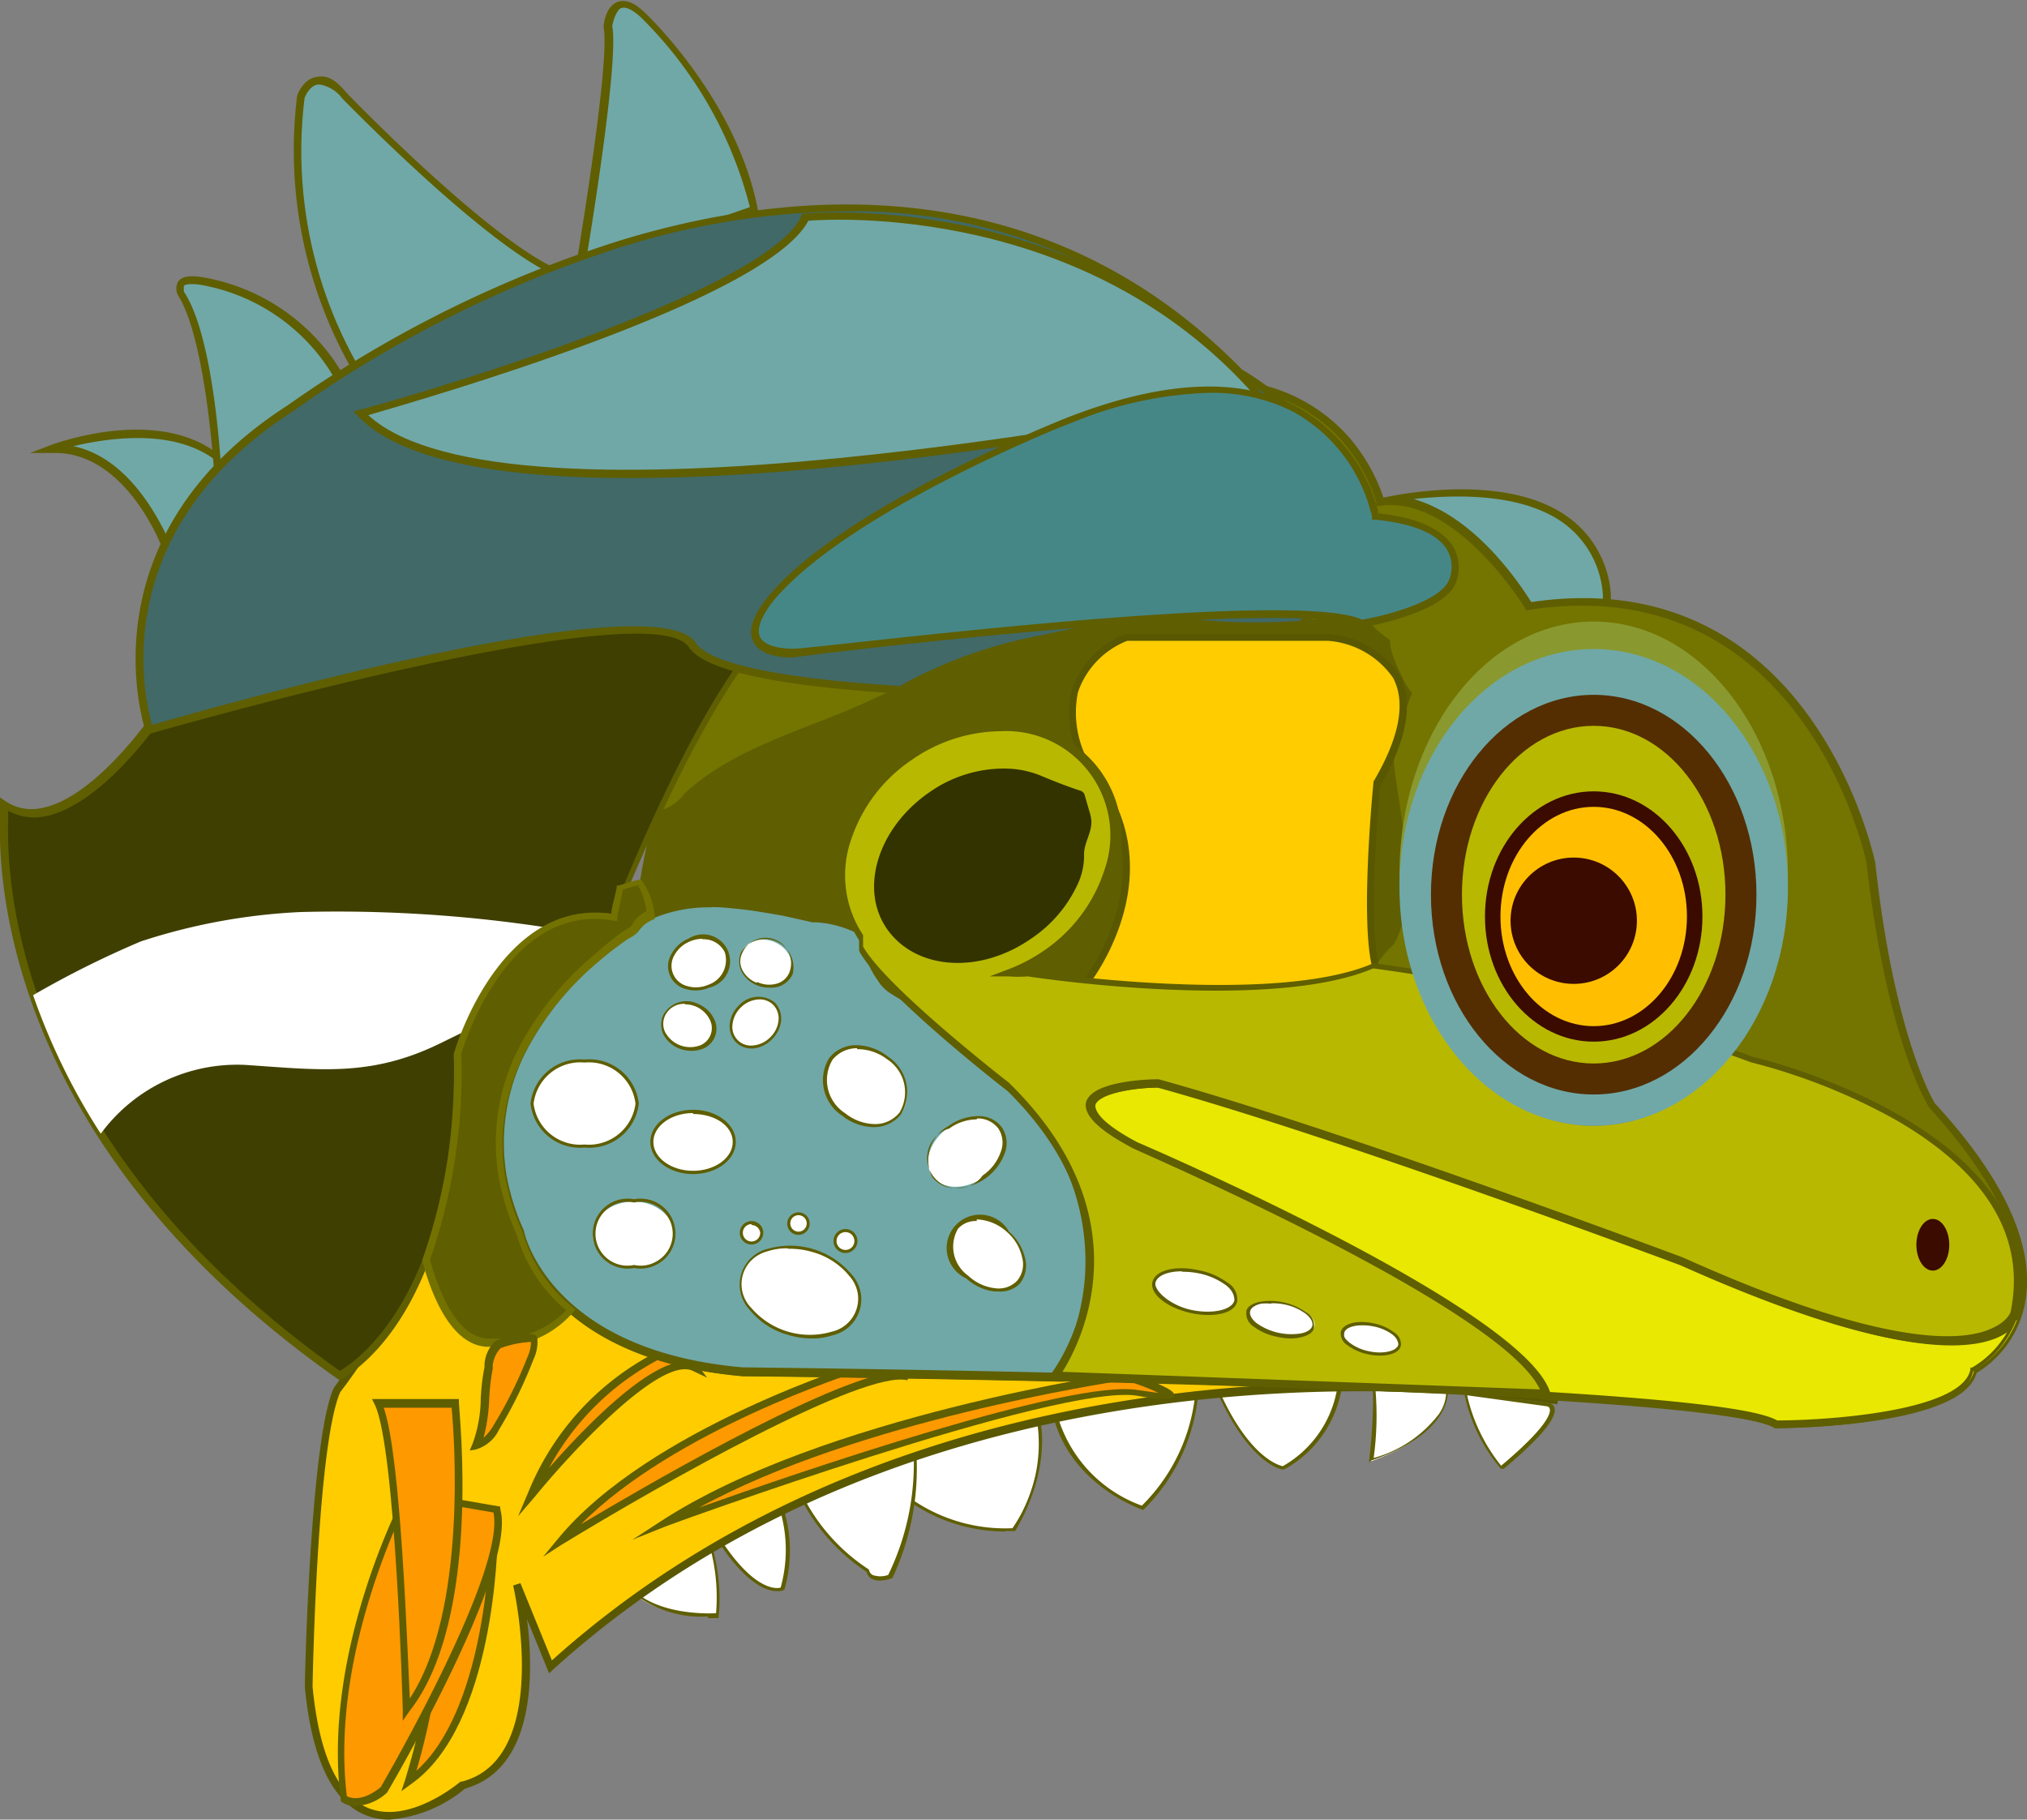 <svg id="Layer_1" data-name="Layer 1" xmlns="http://www.w3.org/2000/svg" viewBox="0 0 86.31 77.49"><rect x="0" y="0" width="86.31" height="77.49" fill="#808080" stroke="none"/><defs><style>.cls-1{fill:#70a8a8;}.cls-2{fill:#5f5e01;}.cls-3{fill:#fff;}.cls-4{fill:#fc0;}.cls-5{fill:#595801;}.cls-6{fill:#f90;}.cls-7{fill:#747401;}.cls-8{fill:#3f3f01;}.cls-9{fill:#416967;}.cls-10{fill:#458787;}.cls-11{fill:#e8e802;}.cls-12{fill:#737201;}.cls-13{fill:#b8b801;}.cls-14{fill:#330;}.cls-15{fill:#89992f;}.cls-16{fill:#542e00;}.cls-17{fill:#3b0b00;}.cls-18{fill:#ffbf00;}</style></defs><title>dragon</title><path class="cls-1" d="M65.07,25.81a.5.5,0,0,0,.31.12,17,17,0,0,0,2.78-.1c.32,0,.28-.25.27-.5-.66-6.13-9.69-3.94-9.69-3.94a4.09,4.09,0,0,1,2.94.78,10.14,10.14,0,0,1,2.26,2.09q.38.46.72.94A3.13,3.13,0,0,0,65.07,25.81Z"/><path class="cls-2" d="M66.16,26.11l-.79,0a.67.67,0,0,1-.41-.16h0a1.48,1.48,0,0,1-.31-.42c0-.07-.08-.15-.13-.22-.22-.32-.46-.64-.71-.93a9.9,9.9,0,0,0-2.23-2.06,4.14,4.14,0,0,0-2.76-.77h0l-.08-.32c.21-.05,5.2-1.23,8,.77a4.43,4.43,0,0,1,1.85,3.31v.07c0,.23,0,.57-.42.62A17.17,17.17,0,0,1,66.16,26.11Zm-1-.43a.34.34,0,0,0,.21.08,16.89,16.89,0,0,0,2.75-.1c.13,0,.14,0,.13-.28v-.06a4.11,4.11,0,0,0-1.71-3.07c-1.81-1.28-4.64-1.18-6.34-1a6,6,0,0,1,1.55.73,10.22,10.22,0,0,1,2.3,2.12c.25.3.5.63.73,1,.05.08.1.16.15.25a1.23,1.23,0,0,0,.24.34Z"/><path class="cls-3" d="M65.89,59.78s1,.16-2,2.68a7.15,7.15,0,0,1-1.53-3.12Z"/><path class="cls-2" d="M63.91,62.55l0,0a7.15,7.15,0,0,1-1.55-3.15l0-.09h.1l3.51.44a.28.28,0,0,1,.22.2c.12.43-.61,1.3-2.16,2.6Zm-1.44-3.13a7.37,7.37,0,0,0,1.45,3c2-1.68,2.11-2.25,2.07-2.42a.15.15,0,0,0-.11-.11Z"/><path class="cls-3" d="M61.61,59.23s.22,1.75-3.23,3c0,0,.38-3.23,0-3.78C58.38,58.41,61.4,58.63,61.61,59.23Z"/><path class="cls-2" d="M58.3,62.28v-.1c.11-.89.31-3.3,0-3.73l-.08-.11h.14c.31,0,3.06.24,3.29.86h0c0,.07.19,1.82-3.27,3Zm.19-3.8a13.19,13.19,0,0,1,0,3.61,5.24,5.24,0,0,0,2.77-1.86,1.7,1.7,0,0,0,.32-1C61.37,58.81,59.39,58.56,58.49,58.48Z"/><path class="cls-3" d="M57.07,58.46a4.73,4.73,0,0,1-2.46,4.05S53,62.3,51.54,58.46Z"/><path class="cls-2" d="M54.62,62.58h0c-.07,0-1.64-.27-3.12-4.09l0-.09h5.69v.06a4.83,4.83,0,0,1-2.5,4.11Zm-3-4.06c1.34,3.43,2.77,3.87,3,3.92A4.71,4.71,0,0,0,57,58.53Z"/><path class="cls-3" d="M51,58.68a7.78,7.78,0,0,1-2.36,5.53A5.83,5.83,0,0,1,44.74,59Z"/><path class="cls-2" d="M48.65,64.29h0S44.73,63,44.68,59v-.06h.06l6.31-.28v.07a7.91,7.91,0,0,1-2.38,5.58ZM44.81,59a5.78,5.78,0,0,0,3.81,5.12,7.77,7.77,0,0,0,2.31-5.39Z"/><path class="cls-3" d="M44.14,60.21s.71,2-1,4.93a7,7,0,0,1-5.86-2.63S43,59,44.14,60.21Z"/><path class="cls-2" d="M42.79,65.22a7.13,7.13,0,0,1-5.55-2.67l0-.06.06,0c.24-.14,5.81-3.52,6.93-2.29v0s.7,2.09-1,5l0,0h-.4Zm-5.4-2.69a7,7,0,0,0,5.72,2.55,6.33,6.33,0,0,0,1-4.83c-.44-.46-1.73-.21-3.75.72C39,61.6,37.69,62.36,37.39,62.53Z"/><path class="cls-3" d="M39,61.86a10.83,10.83,0,0,1-1.1,5.31s-.82.27-.93-.27A8.08,8.08,0,0,1,33.79,63S38.28,60.05,39,61.86Z"/><path class="cls-2" d="M37.47,67.31a.71.71,0,0,1-.36-.08.44.44,0,0,1-.21-.29,8.23,8.23,0,0,1-3.18-4l0,0,0,0c.13-.09,3.26-2.09,4.69-1.63a.93.93,0,0,1,.61.57v0A11,11,0,0,1,38,67.2v0h0A1.56,1.56,0,0,1,37.47,67.31ZM33.87,63A8.08,8.08,0,0,0,37,66.84l0,0v0a.32.32,0,0,0,.15.23,1,1,0,0,0,.67,0,10.84,10.84,0,0,0,1.08-5.24.79.79,0,0,0-.52-.48C37.12,61,34.26,62.74,33.87,63Z"/><path class="cls-3" d="M33.3,64.38a6,6,0,0,1,0,3.29s-1.1.49-2.85-2.36C30.45,65.31,33.14,63.69,33.3,64.38Z"/><path class="cls-2" d="M33.08,67.76c-.42,0-1.38-.29-2.69-2.42l0-.06.06,0c.23-.14,2.22-1.32,2.79-1.08a.26.26,0,0,1,.16.18,6,6,0,0,1,0,3.32v0h0A.62.62,0,0,1,33.08,67.76Zm-2.54-2.43c1.52,2.44,2.52,2.33,2.7,2.28a6,6,0,0,0,0-3.21h0a.13.13,0,0,0-.08-.1C32.74,64.12,31.18,65,30.54,65.33Z"/><path class="cls-3" d="M30.28,65.8a8,8,0,0,1,.27,3s-2.63.22-3.83-1.21C26.72,67.55,29.41,65,30.28,65.8Z"/><path class="cls-2" d="M30.15,68.84a4.71,4.71,0,0,1-3.48-1.24l0,0,0,0c.11-.11,2.74-2.61,3.65-1.75l0,0a8,8,0,0,1,.28,3v.06h-.47Zm-3.34-1.28c1.09,1.22,3.3,1.16,3.68,1.14a8.18,8.18,0,0,0-.27-2.86c-.43-.37-1.33.11-2,.59A13.49,13.49,0,0,0,26.81,67.56Z"/><path class="cls-4" d="M66.34,59.61S41,55.07,23.44,71L22,67.44s1.75,7.45-2.3,8.54c0,0-5.7,4.93-6.57-4.16,0,0,.22-10.36,1.21-12.63,0,0,4.05-5.18,3.83-8.65Z"/><path class="cls-5" d="M16.57,77.49a2.7,2.7,0,0,1-1-.19c-1.42-.57-2.3-2.41-2.59-5.46,0-.44.23-10.44,1.22-12.71l0,0c0-.05,4-5.17,3.8-8.54v-.21l48.37,9.1-.06.32c-.25,0-25.5-4.34-42.76,11.3l-.17.16-.94-2.31c.29,2.27.36,6.38-2.64,7.22A5.73,5.73,0,0,1,16.57,77.49ZM14.49,59.28c-1,2.25-1.18,12.44-1.18,12.55.28,2.9,1.08,4.64,2.38,5.17,1.76.71,3.9-1.11,3.92-1.13l.06,0c3.86-1,2.2-8.28,2.18-8.35l.31-.1,1.34,3.29C36.68,58.87,54.36,58.48,62.26,59L18.35,50.74C18.41,54.16,14.78,58.91,14.49,59.28Z"/><path class="cls-6" d="M28.91,57.31a11.33,11.33,0,0,0-6.26,6.26s5.1-6.26,6.91-5.38Z"/><path class="cls-2" d="M22.06,64.57l.45-1.06a11.61,11.61,0,0,1,6.36-6.35l.11,0,1.13,1.51-.61-.29c-1.39-.67-5.32,3.63-6.71,5.34Zm6.8-7.06a11.27,11.27,0,0,0-5.48,5c1.42-1.62,4.2-4.53,5.81-4.53Z"/><path class="cls-6" d="M36.89,58.12s-9.14,2.77-13,7.52c0,0,12.52-7.68,14.87-7Z"/><path class="cls-2" d="M23.13,66.29l.62-.75c3.87-4.72,13-7.54,13.1-7.57h0l1.88.49h0l-.09.32h0c-1.86-.46-10.43,4.38-14.72,7Zm13.76-8c-.65.2-8.18,2.63-12.15,6.62,2.62-1.56,9.79-5.74,12.94-6.42Z"/><path class="cls-6" d="M47.93,58.6s-12.82,1.81-19.72,6.33c0,0,16.84-6.16,20.21-5.59S47.93,58.6,47.93,58.6Z"/><path class="cls-2" d="M26.93,65.57l1.2-.78C35,60.3,47.78,58.45,47.91,58.44H48c2.06.7,2,.89,2,1s-.22.25-1.57,0c-3.3-.56-20,5.52-20.13,5.58Zm21-6.8c-.73.11-11.36,1.72-18.16,5.43,4.31-1.53,15.91-5.5,18.7-5l.85.12C49,59.14,48.41,58.94,47.91,58.77Z"/><path class="cls-1" d="M7,23.24S5.5,19.06,2.27,19.13c0,0,4.79-1.79,7.28.66Z"/><path class="cls-2" d="M7,23.58l-.11-.29s-1.51-4-4.53-4H2.28l-1,0,.9-.34c.2-.08,4.91-1.8,7.45.69l.1.1ZM3.12,19c2.31.48,3.58,3,4,3.86l2.26-3.1C7.53,18.16,4.54,18.67,3.12,19Z"/><path class="cls-1" d="M9.28,20.31s-.33-5.83-1.56-7.81c0,0-.45-.74.78-.53,0,0,3.78.25,6.2,4.64Z"/><path class="cls-2" d="M9.13,20.61l0-.29c0-.06-.34-5.81-1.54-7.73a.59.59,0,0,1,0-.6c.14-.21.47-.27,1-.19a8.59,8.59,0,0,1,6.32,4.72l.07.13Zm-1-8.51c-.23,0-.29.06-.3.08s0,.19,0,.24C9,14.17,9.34,18.8,9.42,20l5.06-3.45a8.21,8.21,0,0,0-6-4.43A2.3,2.3,0,0,0,8.12,12.1Z"/><path class="cls-1" d="M15.28,16A18.53,18.53,0,0,1,12.81,4.13s.53-1.56,1.89,0c0,0,6.45,6.7,9.37,7.64Z"/><path class="cls-2" d="M15.22,16.17,15.14,16A18.86,18.86,0,0,1,12.65,4.1c0-.06.25-.71.8-.82s.88.17,1.37.74c.06.06,6.45,6.67,9.29,7.59l.39.13ZM13.61,3.6h-.09c-.37.07-.55.57-.55.57a18.49,18.49,0,0,0,2.37,11.57l8.31-4c-3-1.31-8.81-7.28-9.07-7.54A1.51,1.51,0,0,0,13.61,3.6Z"/><path class="cls-1" d="M24.72,11.49S26.23,2.65,25.9,1.13c0,0,.12-1.76,1.49-.51,0,0,3.87,3.58,4.76,8.31Z"/><path class="cls-2" d="M24.51,11.74l0-.27c0-.09,1.5-8.83,1.19-10.31v0c0-.09.07-.87.58-1.07.32-.13.72,0,1.18.45,0,0,3.92,3.67,4.81,8.4l0,.14ZM26.07,1.12c.28,1.46-.89,8.61-1.14,10.13l7-2.43A17.34,17.34,0,0,0,27.28.73c-.36-.33-.65-.46-.84-.38S26.09.93,26.07,1.12Z"/><path class="cls-7" d="M58.74,21.38a7,7,0,0,0-8-4.93s-21.53,1.4-23.66,23.09c0,0-8.54,5-4.93,13,0,0,1,5.18,9.45,5.92,0,0,41.16.41,44,2.22,0,0,8,0,8.44-2.3,0,0,5.81-3-1.75-11.28,0,0-1.75-2.74-2.63-10.3,0,0-2.52-12.82-14.57-11C65.06,25.82,62.16,20.89,58.74,21.38Z"/><path class="cls-7" d="M58.74,21.38a7,7,0,0,0-8-4.93s-21.53,1.4-23.66,23.09c0,0-8.54,5-4.93,13,0,0,1,5.18,9.45,5.92,0,0,41.16.41,44,2.22,0,0,8,0,8.44-2.3,0,0,5.81-3-1.75-11.28,0,0-1.75-2.74-2.63-10.3,0,0-2.52-12.82-14.57-11C65.06,25.82,62.16,20.89,58.74,21.38Z"/><path class="cls-2" d="M75.58,60.82h0l0,0C72.77,59,32,58.6,31.62,58.6c-4.44-.39-6.81-2-8-3.29A6.12,6.12,0,0,1,22,52.55C18.57,45,26.12,40,27,39.44c1.13-11.22,7.53-16.92,12.71-19.72a30.24,30.24,0,0,1,11.1-3.43,7.22,7.22,0,0,1,6.55,2.24,7.68,7.68,0,0,1,1.55,2.67c3.21-.33,5.86,3.74,6.29,4.44,12-1.77,14.62,11,14.65,11.1C80.66,44.19,82.38,47,82.4,47c3,3.26,4.26,6.12,3.83,8.47a4.44,4.44,0,0,1-2.07,3C83.55,60.79,75.91,60.82,75.58,60.82ZM51.92,16.55a10,10,0,0,0-1.13.07,29.9,29.9,0,0,0-11,3.4c-5.11,2.77-11.44,8.42-12.54,19.54v.08l-.07,0a14.55,14.55,0,0,0-3.78,3.47,8.65,8.65,0,0,0-1.09,9.3c0,.09,1.09,5.1,9.31,5.82,1.66,0,40.84.43,44,2.22,2.22,0,7.89-.4,8.23-2.17l0-.08.07,0a4.16,4.16,0,0,0,2-2.82c.41-2.24-.86-5-3.77-8.21-.09-.14-1.8-2.88-2.67-10.39,0-.11-2.63-12.62-14.38-10.81L65,26l-.06-.1S62,21.07,58.76,21.54l-.15,0,0-.14a7.32,7.32,0,0,0-1.52-2.68A6.59,6.59,0,0,0,51.92,16.55Z"/><path class="cls-8" d="M.21,34.25s0,.23,0,.66c-.09,2.79.5,14,14.28,23.66,0,0,5.15-2.41,5-13.69,0,0,1.86-6.68,6.68-5.81,0,0,2.91-7.72,6-11.55,0,0-8.06-7.51-23,2a5.11,5.11,0,0,0-2.41.88S3,36.11.21,34.25Z"/><path class="cls-2" d="M14.44,58.76l-.08-.05C.66,49.07-.09,38.05,0,34.9c0-.43,0-.66,0-.67l0-.27.22.15a2,2,0,0,0,1.56.3c2.31-.44,4.76-4.05,4.78-4.09l0,0a5.19,5.19,0,0,1,2.46-.91c4.27-2.73,10.71-5.73,17.15-4.59a12.31,12.31,0,0,1,6,2.61l.11.1-.09.12c-3,3.77-5.92,11.43-6,11.51l0,.13-.13,0c-4.48-.82-6.37,5.25-6.49,5.67.1,11.24-4.92,13.72-5.13,13.82ZM.35,34.53c0,.1,0,.23,0,.39C.24,38,1,48.85,14.47,58.38c.65-.38,5-3.25,4.86-13.5v0c0-.07,1.92-6.69,6.74-5.95.39-1,3.06-7.77,5.85-11.34-1-.84-9-6.6-22.64,2.14l-.08,0a5,5,0,0,0-2.3.83c-.23.34-2.61,3.75-5,4.21A2.34,2.34,0,0,1,.35,34.53Z"/><path class="cls-3" d="M10.44,45.35c3.27.22,5.44.53,8.47-1l.92-.45A8.67,8.67,0,0,1,23.3,39.5a59.17,59.17,0,0,0-10.51-.66A25.61,25.61,0,0,0,6,40.09a41.11,41.11,0,0,0-4.59,2.29,27.68,27.68,0,0,0,2.88,5.9A7.21,7.21,0,0,1,10.44,45.35Z"/><path class="cls-9" d="M6.35,31.08s-2.85-8,6-13.69c0,0,24.1-18.18,40.42-1.53,0,0,12.38,7.12-2.3,13.69,0,0-19.28.55-21-2.08S6.35,31.08,6.35,31.08Z"/><path class="cls-2" d="M6.24,31.28l-.05-.15c0-.08-2.79-8.19,6.09-13.89a51.17,51.17,0,0,1,14.13-7c7.4-2.26,18-3.14,26.48,5.5.4.23,5.13,3.08,4.94,6.87-.13,2.61-2.58,5-7.27,7.1H50.5c-.79,0-19.39.52-21.17-2.15-1.38-2.07-17,2-22.93,3.68ZM36,9a32.87,32.87,0,0,0-9.52,1.51,50.83,50.83,0,0,0-14,7c-8,5.14-6.34,12.25-6,13.36,2.09-.61,21.4-6.11,23.14-3.5,1.34,2,14.21,2.2,20.86,2,4.55-2,6.92-4.33,7-6.8C57.69,18.9,52.76,16,52.71,16l0,0A22.53,22.53,0,0,0,36,9Z"/><path class="cls-1" d="M34.28,9.25S46,8,53.73,16.94c0,0-32.54,6.82-38.37.66C15.36,17.6,32.64,12.86,34.28,9.25Z"/><path class="cls-2" d="M26.84,20.36c-5.27,0-9.74-.68-11.6-2.64l-.19-.2.26-.07c.17,0,17.23-4.76,18.82-8.26l0-.09h.09c.12,0,11.92-1.17,19.59,7.75L54,17l-.27.06C52.85,17.29,38,20.36,26.84,20.36ZM15.68,17.68c5.9,5.4,34.61-.21,37.74-.84-7.2-8.16-17.94-7.52-19-7.44C32.62,12.82,18,17,15.68,17.68Z"/><path class="cls-2" d="M34.78,39.75c3.7.81,7.53,2,11.31,2.3a47.84,47.84,0,0,0,6.48,0c1.77-.1,4.6.15,6.07-1l0,0a4.26,4.26,0,0,1,.72-.85c1.11-2,.27-5.35,0-7.59a2.35,2.35,0,0,1,0-.31c0-.11,0-.22,0-.32a2.06,2.06,0,0,1,.44-1.58l.22-.63a2.34,2.34,0,0,1,.11-.25,2.14,2.14,0,0,1-.19-.26,3.85,3.85,0,0,1-.27-.5,6.53,6.53,0,0,1-.38-.9,2.19,2.19,0,0,1-.11-.61,4.55,4.55,0,0,1-.82-.69,2.73,2.73,0,0,1-.34-.45,26.56,26.56,0,0,1-9.12,0c-1.62.32-3.24.66-4.85,1A20.05,20.05,0,0,0,38.7,29a15.37,15.37,0,0,1-1.42.72c-2.72,1.31-5.87,2-8.12,4.06h0a2,2,0,0,1-1.12.76,29.59,29.59,0,0,0-.9,4.78C29.59,38.53,32.32,39.21,34.78,39.75Z"/><path class="cls-10" d="M58.57,22s0-.09-.06-.25c-.37-1.38-2.69-7.83-12.92-3.86,0,0-9.2,3.62-12.57,7.39,0,0-2.38,2.46.74,2.55,0,0,21.44-2.63,24.24-1.23,0,0,3.45-.58,3.89-1.83C61.89,24.72,62.93,22.37,58.57,22Z"/><path class="cls-2" d="M33.78,28c-1,0-1.54-.27-1.73-.73-.35-.84.8-2,.85-2.09,3.35-3.76,12.25-7.28,12.63-7.43,4-1.54,7.19-1.7,9.6-.48a7.17,7.17,0,0,1,3.54,4.45l0,.14c1.67.18,2.75.66,3.22,1.45A1.78,1.78,0,0,1,62,24.79c-.46,1.32-3.87,1.91-4,1.93H58l0,0C55.21,25.34,34,27.93,33.78,28ZM51.47,16.73A16.35,16.35,0,0,0,45.65,18c-.09,0-9.2,3.64-12.51,7.35-.3.31-1,1.21-.79,1.75.13.32.62.51,1.41.53S55,25,58,26.39c1-.17,3.38-.78,3.71-1.72a1.45,1.45,0,0,0-.09-1.25c-.41-.7-1.48-1.14-3.08-1.29h-.12l0-.12s0-.09-.06-.24A6.83,6.83,0,0,0,55,17.5,7.67,7.67,0,0,0,51.47,16.73Z"/><path class="cls-1" d="M38,42.15a1.54,1.54,0,0,1-.45-.47A4.17,4.17,0,0,1,36.87,40a.7.7,0,0,0-.09-.34.53.53,0,0,0-.16-.14A5.13,5.13,0,0,0,34.67,39c-1.14-.17-2.27-.43-3.41-.53a7.21,7.21,0,0,0-3.4.38,1.66,1.66,0,0,0-.75.56.84.84,0,0,1-.12.15,3.1,3.1,0,0,1-.35.23,14.71,14.71,0,0,0-1.22.94,13,13,0,0,0-3,3.64,8.73,8.73,0,0,0-1,5.71,10.1,10.1,0,0,0,.76,2.39s1,5.18,9.45,5.92c0,0,6,.06,13.55.23l.06-.14-.1,0a1,1,0,0,0,.17-.3,8.54,8.54,0,0,0,.4-.86,10,10,0,0,0,.71-3.07A9.84,9.84,0,0,0,45.7,50,13.75,13.75,0,0,0,42,45a22.07,22.07,0,0,0-2.12-1.67q-.62-.43-1.26-.83C38.43,42.39,38.22,42.28,38,42.15Z"/><path class="cls-2" d="M45.29,58.84h-.12c-7.47-.17-13.49-.23-13.55-.23-4.44-.39-6.81-2-8-3.29A6.12,6.12,0,0,1,22,52.55a10,10,0,0,1-.76-2.39,8.84,8.84,0,0,1,1-5.81,13.16,13.16,0,0,1,3.06-3.69,14.91,14.91,0,0,1,1.24-1l.14-.09a1.18,1.18,0,0,0,.2-.13l.06-.07,0-.06a1.84,1.84,0,0,1,.82-.62,7.26,7.26,0,0,1,3.48-.39c.72.07,1.44.19,2.13.32l1.29.21.18,0a4.75,4.75,0,0,1,1.83.52.69.69,0,0,1,.21.18A.76.76,0,0,1,37,40a4.07,4.07,0,0,0,.67,1.61,1.36,1.36,0,0,0,.41.42h0l.37.23.24.14c.44.27.87.55,1.27.83a22.28,22.28,0,0,1,2.14,1.68,13.85,13.85,0,0,1,3.71,5,10,10,0,0,1,0,7.54,8.81,8.81,0,0,1-.37.8h0l-.15.38,0,.08Zm-15-20.2a6.17,6.17,0,0,0-2.36.42,1.51,1.51,0,0,0-.68.51l0,0a.64.64,0,0,1-.1.12,1.44,1.44,0,0,1-.25.17l-.12.07a14.56,14.56,0,0,0-1.21.93,12.83,12.83,0,0,0-3,3.6,8.51,8.51,0,0,0-1,5.6,10,10,0,0,0,.74,2.35c0,.09,1.09,5.1,9.31,5.82,0,0,6,.06,13.42.23h0l0-.05h0a.76.76,0,0,0,.08-.16l0-.09a8.3,8.3,0,0,0,.39-.84,9.83,9.83,0,0,0,.69-3,9.72,9.72,0,0,0-.7-4.27,13.52,13.52,0,0,0-3.62-4.91,22,22,0,0,0-2.11-1.66c-.4-.28-.82-.55-1.26-.82l-.24-.14c-.14-.08-.27-.16-.39-.24a1.69,1.69,0,0,1-.5-.52,4.32,4.32,0,0,1-.72-1.7v0a.49.49,0,0,0-.05-.22.39.39,0,0,0-.11-.09,4.51,4.51,0,0,0-1.71-.47l-.18,0L33.35,39c-.69-.12-1.4-.25-2.11-.31Q30.75,38.63,30.29,38.63Z"/><path class="cls-11" d="M85.74,56.18c-.48.68-2.92,2.53-14-2.48,0,0-14.46-5.42-22.32-7.59,0,0-5.83.1-1.07,2.64,0,0,16.43,7.06,17.5,10.59h-.37l.13.09c5.24.31,9.21.72,10,1.23,0,0,8,0,8.44-2.3a4.29,4.29,0,0,0,1.83-2.14Z"/><path class="cls-2" d="M75.58,60.82h0l0,0c-.48-.31-2.59-.77-9.93-1.21h0l0,0-.12-.09-.49-.32.7,0C63.94,55.67,48.4,49,48.24,48.9c-1.47-.78-2.09-1.4-2-1.94.22-.92,2.61-1,3.09-1h0c7.78,2.14,22.19,7.54,22.33,7.59,2,.89,12,5.21,13.85,2.54l.07-.1.12,0h0l.21.07-.06.16a4.47,4.47,0,0,1-1.84,2.19C83.55,60.79,75.91,60.82,75.58,60.82ZM66,59.28c5.69.35,8.86.74,9.67,1.21,2.22,0,7.89-.4,8.23-2.17l0-.08.07,0a4.14,4.14,0,0,0,1.49-1.5c-1.18.81-4.51,1.33-13.8-2.86-.13-.05-14.51-5.43-22.27-7.57-1.08,0-2.63.27-2.75.76,0,.16.05.65,1.78,1.57C49,48.89,64.84,55.71,66,59.28Z"/><path class="cls-2" d="M22.18,52.52a10.1,10.1,0,0,1-.76-2.39,8.73,8.73,0,0,1,1-5.71,13,13,0,0,1,3-3.64,14.7,14.7,0,0,1,1.22-.94,3.1,3.1,0,0,0,.35-.23.84.84,0,0,0,.12-.15,1.63,1.63,0,0,1,.64-.51,3,3,0,0,0-.49-1.38s-.31.08-.83.24c-.17.78-.26,1.26-.26,1.26-4.82-.88-6.68,5.81-6.68,5.81a23.73,23.73,0,0,1-1.34,8.78c.46,1.7,1.31,3.59,2.79,3.5a4.07,4.07,0,0,0,3.41-1.37A6.39,6.39,0,0,1,22.18,52.52Z"/><path class="cls-12" d="M21.3,57.35a2.69,2.69,0,0,1-.38,0c-1.22.09-2.26-1.17-2.93-3.62v-.05l0-.05a23.82,23.82,0,0,0,1.33-8.72v0c0-.07,1.91-6.67,6.71-6,0-.2.12-.59.23-1.11l0-.09.09,0c.52-.17.83-.24.84-.24l.1,0,.07.08a3.1,3.1,0,0,1,.52,1.46l0,.12-.11.05a1.46,1.46,0,0,0-.58.46l0,0a.66.66,0,0,1-.1.12,1.44,1.44,0,0,1-.25.17l-.12.07a14.48,14.48,0,0,0-1.21.93,12.83,12.83,0,0,0-3,3.6,8.51,8.51,0,0,0-1,5.6,10,10,0,0,0,.74,2.35v0a6.3,6.3,0,0,0,2.12,3.18l.13.11-.11.13A4.25,4.25,0,0,1,21.3,57.35ZM20.93,57a4,4,0,0,0,3.18-1.2A6.5,6.5,0,0,1,22,52.57a10.28,10.28,0,0,1-.76-2.41,8.84,8.84,0,0,1,1-5.81,13.16,13.16,0,0,1,3.06-3.69,14.85,14.85,0,0,1,1.24-1l.14-.09a1.18,1.18,0,0,0,.2-.13l.06-.07,0-.06a1.76,1.76,0,0,1,.59-.51,2.94,2.94,0,0,0-.37-1.1l-.63.18c-.16.72-.24,1.16-.24,1.17l0,.16-.16,0c-4.48-.82-6.37,5.25-6.49,5.67a24.19,24.19,0,0,1-1.33,8.77C18.76,55.25,19.56,57.09,20.93,57Z"/><path class="cls-4" d="M46.25,41.8s3.78-4.73.08-9.08c0,0-2.38-3.7,1.64-5.59H56.6s5.5.41,2.05,6.24c0,0-.66,6.75.08,8.14C58.74,41.51,56.77,44.44,46.25,41.8Z"/><path class="cls-5" d="M53.79,43.07A31.75,31.75,0,0,1,46.21,42L46,41.9l.16-.2s3.65-4.68.08-8.87a4.61,4.61,0,0,1-.61-3.43A3.93,3.93,0,0,1,47.91,27L48,27H56.6a4,4,0,0,1,3,1.75c.6,1.16.32,2.74-.83,4.71-.05.53-.61,6.73.07,8l0,.09-.05.08C58.82,41.69,57.82,43.07,53.79,43.07ZM46.53,41.7c9.12,2.24,11.62.19,12-.21-.68-1.61-.08-7.86-.05-8.13l0-.07c1.11-1.88,1.39-3.36.84-4.42a3.71,3.71,0,0,0-2.77-1.58H48a3.6,3.6,0,0,0-2.1,2.19,4.35,4.35,0,0,0,.56,3.15C49.77,36.51,47.2,40.74,46.53,41.7Z"/><path class="cls-13" d="M36.8,40.52C37.87,42.33,43,46.36,43,46.36c6.37,6.3,1.89,12.21,1.89,12.21l20.87.77c-1.07-3.53-17.5-10.59-17.5-10.59-4.77-2.54,1.07-2.64,1.07-2.64,7.86,2.17,22.32,7.59,22.32,7.59C84.84,59.61,85.85,56,85.85,56c1.64-7.89-11.17-10.85-11.17-10.85a74.87,74.87,0,0,0-16.15-4c-4.35,1.89-14.66.35-14.66.35a5.85,5.85,0,0,1-.84,0,7.24,7.24,0,0,0,1.6-.83,6.76,6.76,0,0,0,2.66-3.54A4.6,4.6,0,0,0,42.67,31a6.88,6.88,0,0,0-3.87,1.26,6.76,6.76,0,0,0-2.66,3.54A4.78,4.78,0,0,0,36.7,40c0,.14,0,.29,0,.43S36.76,40.46,36.8,40.52Z"/><path class="cls-2" d="M66,59.51l-21.41-.79.19-.25c.18-.24,4.31-5.88-1.87-12-.2-.15-5.2-4.05-6.27-5.87l0,0a.29.29,0,0,1-.06-.17c0-.07,0-.14,0-.21l0-.18A5,5,0,0,1,36,35.78a6.93,6.93,0,0,1,2.72-3.63,7,7,0,0,1,4-1.28,4.76,4.76,0,0,1,4.77,6.33,6.93,6.93,0,0,1-2.72,3.63,7.25,7.25,0,0,1-.9.53h0c.14,0,10.35,1.52,14.61-.34l0,0h0a75.7,75.7,0,0,1,16.19,4c.11,0,12.93,3.08,11.28,11a1.54,1.54,0,0,1-.9.87c-1.51.71-5.07.76-13.48-3-.13-.05-14.51-5.43-22.27-7.57-1.08,0-2.63.27-2.75.76,0,.16.05.65,1.78,1.57.66.28,16.5,7.12,17.58,10.69ZM45.24,58.42l20.33.75C63.94,55.67,48.4,49,48.24,48.9c-1.47-.78-2.09-1.4-2-1.94.22-.92,2.61-1,3.09-1h0c7.78,2.14,22.19,7.54,22.33,7.59,8.69,3.91,12,3.59,13.19,3,.63-.29.75-.65.76-.67.66-3.18-1-5.94-4.89-8.19a25.67,25.67,0,0,0-6.16-2.45,75.53,75.53,0,0,0-16.09-4c-4.37,1.87-14.29.41-14.71.34a5.11,5.11,0,0,1-.83,0l-.79,0,.74-.28a7.05,7.05,0,0,0,1.56-.81,6.6,6.6,0,0,0,2.59-3.45,4.44,4.44,0,0,0-4.45-5.9,6.72,6.72,0,0,0-3.77,1.23,6.6,6.6,0,0,0-2.59,3.45,4.61,4.61,0,0,0,.53,4l0,0v0c0,.07,0,.14,0,.21s0,.15,0,.22l0,.06h0c1,1.76,6.15,5.75,6.2,5.79C48.82,51.83,46,57.21,45.24,58.42Z"/><path class="cls-14" d="M39.56,33.75c-2.17,1.5-3,4.12-1.77,5.84s3.92,1.9,6.09.4a5.61,5.61,0,0,0,2-2.32,2.86,2.86,0,0,0,.28-1.29c0-.5.34-.93.31-1.43a1.9,1.9,0,0,0-.09-.42l-.18-.62a.29.29,0,0,0-.24-.25c-.57-.19-1.1-.4-1.65-.63a4.06,4.06,0,0,0-1.49-.3A5.52,5.52,0,0,0,39.56,33.75Z"/><ellipse class="cls-15" cx="67.86" cy="37.21" rx="8.27" ry="10.74"/><ellipse class="cls-1" cx="67.86" cy="37.79" rx="8.27" ry="10.15"/><ellipse class="cls-16" cx="67.86" cy="38.1" rx="6.93" ry="8.51"/><ellipse class="cls-13" cx="67.86" cy="38.1" rx="5.61" ry="7.19"/><ellipse class="cls-17" cx="67.86" cy="39.03" rx="4.63" ry="5.33"/><ellipse class="cls-18" cx="67.86" cy="39.03" rx="3.97" ry="4.67"/><circle class="cls-17" cx="67.01" cy="39.21" r="2.69"/><ellipse class="cls-17" cx="82.3" cy="53.01" rx="0.7" ry="1.1"/><ellipse class="cls-3" cx="50.88" cy="55.02" rx="0.86" ry="1.79" transform="translate(-13.88 92.73) rotate(-77.44)"/><path class="cls-2" d="M51.45,56a3.56,3.56,0,0,1-.77-.09c-1-.23-1.72-.8-1.61-1.31s1-.73,2-.5a3.05,3.05,0,0,1,1.21.53.82.82,0,0,1,.4.78C52.61,55.8,52.11,56,51.45,56Zm-1.12-1.86c-.6,0-1.06.18-1.13.49s.6.95,1.51,1.15,1.76,0,1.85-.4c0-.2-.08-.43-.35-.64a2.92,2.92,0,0,0-1.15-.51A3.37,3.37,0,0,0,50.33,54.16Z"/><ellipse class="cls-3" cx="54.58" cy="56.17" rx="0.69" ry="1.42" transform="translate(-12.11 97.24) rotate(-77.44)"/><path class="cls-2" d="M55,57a2.83,2.83,0,0,1-.61-.07,2.44,2.44,0,0,1-1-.43.66.66,0,0,1-.32-.63c0-.21.25-.36.56-.43a2.68,2.68,0,0,1,2,.45.66.66,0,0,1,.32.63c0,.21-.25.36-.56.43A2,2,0,0,1,55,57Zm-.89-1.48a1.83,1.83,0,0,0-.42,0c-.26.06-.43.18-.46.33s.07.33.28.5a2.56,2.56,0,0,0,1.91.43c.26-.06.43-.18.46-.33s-.07-.33-.28-.5a2.31,2.31,0,0,0-.91-.4A2.7,2.7,0,0,0,54.14,55.5Z"/><ellipse class="cls-3" cx="58.38" cy="57.02" rx="0.6" ry="1.25" transform="translate(-9.97 101.6) rotate(-77.44)"/><path class="cls-2" d="M58.77,57.73a2.5,2.5,0,0,1-.54-.06,2.15,2.15,0,0,1-.85-.38.59.59,0,0,1-.29-.56c.08-.37.71-.53,1.42-.37a2.15,2.15,0,0,1,.85.38.59.59,0,0,1,.29.56h0C59.6,57.57,59.24,57.73,58.77,57.73ZM58,56.44c-.4,0-.72.12-.76.32s.06.28.24.43a2,2,0,0,0,.79.35c.62.14,1.2,0,1.27-.27h0c0-.13-.06-.28-.24-.43a2,2,0,0,0-.8-.35A2.35,2.35,0,0,0,58,56.44Z"/><ellipse class="cls-3" cx="29.51" cy="48.67" rx="1.76" ry="1.3"/><path class="cls-2" d="M29.51,50c-1,0-1.82-.61-1.82-1.37s.82-1.37,1.82-1.37,1.82.61,1.82,1.37S30.52,50,29.51,50Zm0-2.6c-.93,0-1.69.55-1.69,1.23s.76,1.23,1.69,1.23,1.69-.55,1.69-1.23S30.45,47.44,29.51,47.44Z"/><ellipse class="cls-3" cx="41.14" cy="49.07" rx="1.76" ry="1.3" transform="translate(-20.77 32.7) rotate(-35.21)"/><path class="cls-2" d="M40.69,50.6a1.23,1.23,0,0,1-1-.48,1.65,1.65,0,0,1,.7-2.17,2.19,2.19,0,0,1,1.27-.42,1.21,1.21,0,0,1,1,.48h0a1.21,1.21,0,0,1,.12,1.11,2.28,2.28,0,0,1-2.05,1.48Zm.89-2.93a2,2,0,0,0-1.16.39,1.3,1.3,0,1,0,1.42,2,2,2,0,0,0,.77-1,1.09,1.09,0,0,0-.1-1h0a1.09,1.09,0,0,0-.9-.43Z"/><ellipse class="cls-3" cx="42.05" cy="53.38" rx="1.3" ry="1.76" transform="translate(-25.77 49.14) rotate(-48.2)"/><path class="cls-2" d="M42.51,55h-.15a2.16,2.16,0,0,1-1.22-.56,1.42,1.42,0,1,1,1.82-2,2.16,2.16,0,0,1,.69,1.15,1.22,1.22,0,0,1-.24,1.09h0A1.17,1.17,0,0,1,42.51,55Zm-.92-3a1,1,0,0,0-.8.33,1.52,1.52,0,0,0,.44,2,2,2,0,0,0,1.14.53,1.08,1.08,0,0,0,.94-.32h0a1.09,1.09,0,0,0,.21-1,2,2,0,0,0-.65-1.08A2,2,0,0,0,41.59,51.93Z"/><ellipse class="cls-3" cx="26.97" cy="52.57" rx="1.73" ry="1.4"/><path class="cls-2" d="M27,54a1.49,1.49,0,1,1,0-2.93A1.49,1.49,0,1,1,27,54Zm0-2.79a1.36,1.36,0,1,0,0,2.66,1.36,1.36,0,1,0,0-2.66Z"/><ellipse class="cls-3" cx="24.89" cy="47" rx="2.24" ry="1.81"/><path class="cls-2" d="M24.89,48.87A2.12,2.12,0,0,1,22.59,47a2.12,2.12,0,0,1,2.3-1.88A2.12,2.12,0,0,1,27.2,47,2.12,2.12,0,0,1,24.89,48.87Zm0-3.62A2,2,0,0,0,22.72,47a2,2,0,0,0,2.17,1.74A2,2,0,0,0,27.06,47,2,2,0,0,0,24.89,45.25Z"/><ellipse class="cls-3" cx="36.85" cy="46.29" rx="1.53" ry="1.89" transform="translate(-22.31 46.85) rotate(-52.02)"/><path class="cls-2" d="M37.21,48a2.2,2.2,0,0,1-1.34-.48,1.81,1.81,0,0,1-.56-2.47,1.46,1.46,0,0,1,1.15-.54h0a2.2,2.2,0,0,1,1.34.48,1.81,1.81,0,0,1,.56,2.47h0a1.46,1.46,0,0,1-1.15.54Zm-.71-3.36h0a1.33,1.33,0,0,0-1.05.49,1.68,1.68,0,0,0,.54,2.28,2.07,2.07,0,0,0,1.26.46h0a1.33,1.33,0,0,0,1.05-.49h0a1.68,1.68,0,0,0-.54-2.28A2.07,2.07,0,0,0,36.49,44.68Z"/><ellipse class="cls-3" cx="29.76" cy="41.01" rx="1.26" ry="1.07" transform="translate(-13.54 14.69) rotate(-22.74)"/><path class="cls-2" d="M29.62,42.18a1.35,1.35,0,0,1-.41-.06,1,1,0,0,1-.62-1.49,1.44,1.44,0,0,1,.73-.66,1.15,1.15,0,1,1,.88,2.09A1.51,1.51,0,0,1,29.62,42.18Zm.29-2.2a1.38,1.38,0,0,0-.53.11,1.31,1.31,0,0,0-.67.6.89.89,0,0,0,.54,1.3,1.31,1.31,0,0,0,.9-.05,1.11,1.11,0,0,0,.71-1.39A1,1,0,0,0,29.91,40Z"/><ellipse class="cls-3" cx="29.3" cy="43.69" rx="0.96" ry="1.13" transform="translate(-22.43 53.27) rotate(-66.64)"/><path class="cls-2" d="M29.43,44.75a1.36,1.36,0,0,1-.54-.11,1.3,1.3,0,0,1-.65-.6,1,1,0,0,1,0-.81,1.12,1.12,0,0,1,1.5-.47,1.3,1.3,0,0,1,.65.6.92.92,0,0,1-.58,1.34A1.2,1.2,0,0,1,29.43,44.75Zm-.26-2a.89.89,0,0,0-.85.5.82.82,0,0,0,0,.7,1.21,1.21,0,0,0,1.39.6.79.79,0,0,0,.5-1.15,1.17,1.17,0,0,0-.59-.54A1.22,1.22,0,0,0,29.17,42.77Z"/><ellipse class="cls-3" cx="32.62" cy="41.01" rx="0.96" ry="1.13" transform="translate(-17.97 54.69) rotate(-66.64)"/><path class="cls-2" d="M32.75,42.06a1.36,1.36,0,0,1-.54-.11h0a1.3,1.3,0,0,1-.65-.6,1,1,0,0,1,0-.81,1.21,1.21,0,0,1,2.19.95,1,1,0,0,1-.61.53A1.2,1.2,0,0,1,32.75,42.06Zm-.48-.23a1.17,1.17,0,0,0,.8.06.82.82,0,0,0,.53-.45,1.08,1.08,0,0,0-2-.84.82.82,0,0,0,0,.7,1.16,1.16,0,0,0,.59.54Z"/><ellipse class="cls-3" cx="32.15" cy="43.54" rx="1.13" ry="0.96" transform="translate(-21.37 35.49) rotate(-45)"/><path class="cls-2" d="M32,44.65a.93.93,0,0,1-.67-.27,1,1,0,0,1-.26-.76,1.29,1.29,0,0,1,.39-.8A1.12,1.12,0,0,1,33,42.7a1,1,0,0,1,.26.76,1.3,1.3,0,0,1-.39.8h0a1.29,1.29,0,0,1-.8.39Zm.34-2.09a1.15,1.15,0,0,0-.8.35,1.16,1.16,0,0,0-.35.72.79.79,0,0,0,.89.89,1.16,1.16,0,0,0,.72-.35h0a1.16,1.16,0,0,0,.35-.72.82.82,0,0,0-.23-.66A.81.81,0,0,0,32.32,42.56Z"/><ellipse class="cls-3" cx="34.05" cy="55.04" rx="1.84" ry="2.58" transform="translate(-28.55 71.46) rotate(-72.95)"/><path class="cls-2" d="M34.53,57a3.55,3.55,0,0,1-1-.16,3.22,3.22,0,0,1-1.62-1.07,1.57,1.57,0,0,1,.79-2.59,3.42,3.42,0,0,1,3.56,1.09,1.57,1.57,0,0,1-.79,2.59A2.86,2.86,0,0,1,34.53,57Zm-1-3.84a2.74,2.74,0,0,0-.86.13A1.44,1.44,0,0,0,32,55.71a3.29,3.29,0,0,0,3.42,1,1.44,1.44,0,0,0,.73-2.39,3.09,3.09,0,0,0-1.55-1A3.42,3.42,0,0,0,33.57,53.18Z"/><circle class="cls-3" cx="36.02" cy="52.85" r="0.44"/><path class="cls-2" d="M36,53.36a.51.51,0,1,1,.51-.51A.51.51,0,0,1,36,53.36Zm0-.89a.38.38,0,1,0,.38.38A.38.38,0,0,0,36,52.47Z"/><circle class="cls-3" cx="34.05" cy="52.1" r="0.42"/><path class="cls-2" d="M34,52.59a.48.48,0,1,1,.48-.48A.49.49,0,0,1,34,52.59Zm0-.84a.35.35,0,1,0,.35.35A.35.35,0,0,0,34,51.75Z"/><circle class="cls-3" cx="32.02" cy="52.54" r="0.44"/><path class="cls-2" d="M32,53a.5.5,0,1,1,.5-.5A.5.5,0,0,1,32,53Zm0-.87a.37.37,0,1,0,.37.37A.37.37,0,0,0,32,52.17Z"/><path class="cls-6" d="M21,65.42s-.08,8-3.62,10.43c0,0,2.46-7.15.58-12.24Z"/><path class="cls-2" d="M17.09,76.28l.16-.48c0-.07,2.42-7.15.58-12.13l-.16-.44,3.52,2.09v.09c0,.33-.12,8.08-3.69,10.57ZM18.29,64c1.35,4.25-.06,9.73-.56,11.41,2.84-2.53,3.11-9,3.13-9.88Z"/><path class="cls-6" d="M17.33,63.61s-3.53,6.57-2.71,13c0,0,.62.53,1.73-.37,0,0,5.55-9.45,4.81-12Z"/><path class="cls-2" d="M15.14,76.91a1,1,0,0,1-.63-.2l0,0v-.06c-.82-6.39,2.69-13,2.73-13.08l.06-.1,4,.69,0,.1c.75,2.55-4.59,11.7-4.82,12.08l0,0A2.1,2.1,0,0,1,15.14,76.91Zm-.37-.42c.15.08.64.26,1.44-.38.31-.54,5.33-9.22,4.8-11.7l-3.6-.62C17,64.65,14.06,70.68,14.77,76.5Z"/><path class="cls-6" d="M19.38,59.78s1,9.09-2.08,13c0,0-.3-11.2-1.21-13Z"/><path class="cls-2" d="M17.15,73.28v-.46c0-.11-.31-11.19-1.19-13l-.12-.24h3.7l0,.15c0,.37,1,9.2-2.11,13.15Zm-.81-13.33c.74,2.12,1,10.27,1.11,12.38,2.46-3.74,1.89-11.24,1.78-12.38Z"/><path class="cls-6" d="M20.23,61.55a1.46,1.46,0,0,0,.86-.77,18.54,18.54,0,0,0,1.46-2.92,1.57,1.57,0,0,0,.15-.79c0-.21-1.39.11-1.53.22a1.56,1.56,0,0,0-.43,1C20.51,59.33,20.68,60.51,20.23,61.55Z"/><path class="cls-2" d="M20,61.77l.12-.28a5.73,5.73,0,0,0,.35-1.92,9.1,9.1,0,0,1,.16-1.35l0-.11a1.5,1.5,0,0,1,.46-1,3.4,3.4,0,0,1,1.64-.29.23.23,0,0,1,.15.18,1.71,1.71,0,0,1-.16.88,18.72,18.72,0,0,1-1.47,3,1.58,1.58,0,0,1-1,.85Zm2.54-4.62a4.48,4.48,0,0,0-1.22.26,1.24,1.24,0,0,0-.34.76l0,.12a8.9,8.9,0,0,0-.15,1.3,7.48,7.48,0,0,1-.24,1.64,2.14,2.14,0,0,0,.43-.54,18.41,18.41,0,0,0,1.44-2.9,1.6,1.6,0,0,0,.15-.64Z"/></svg>